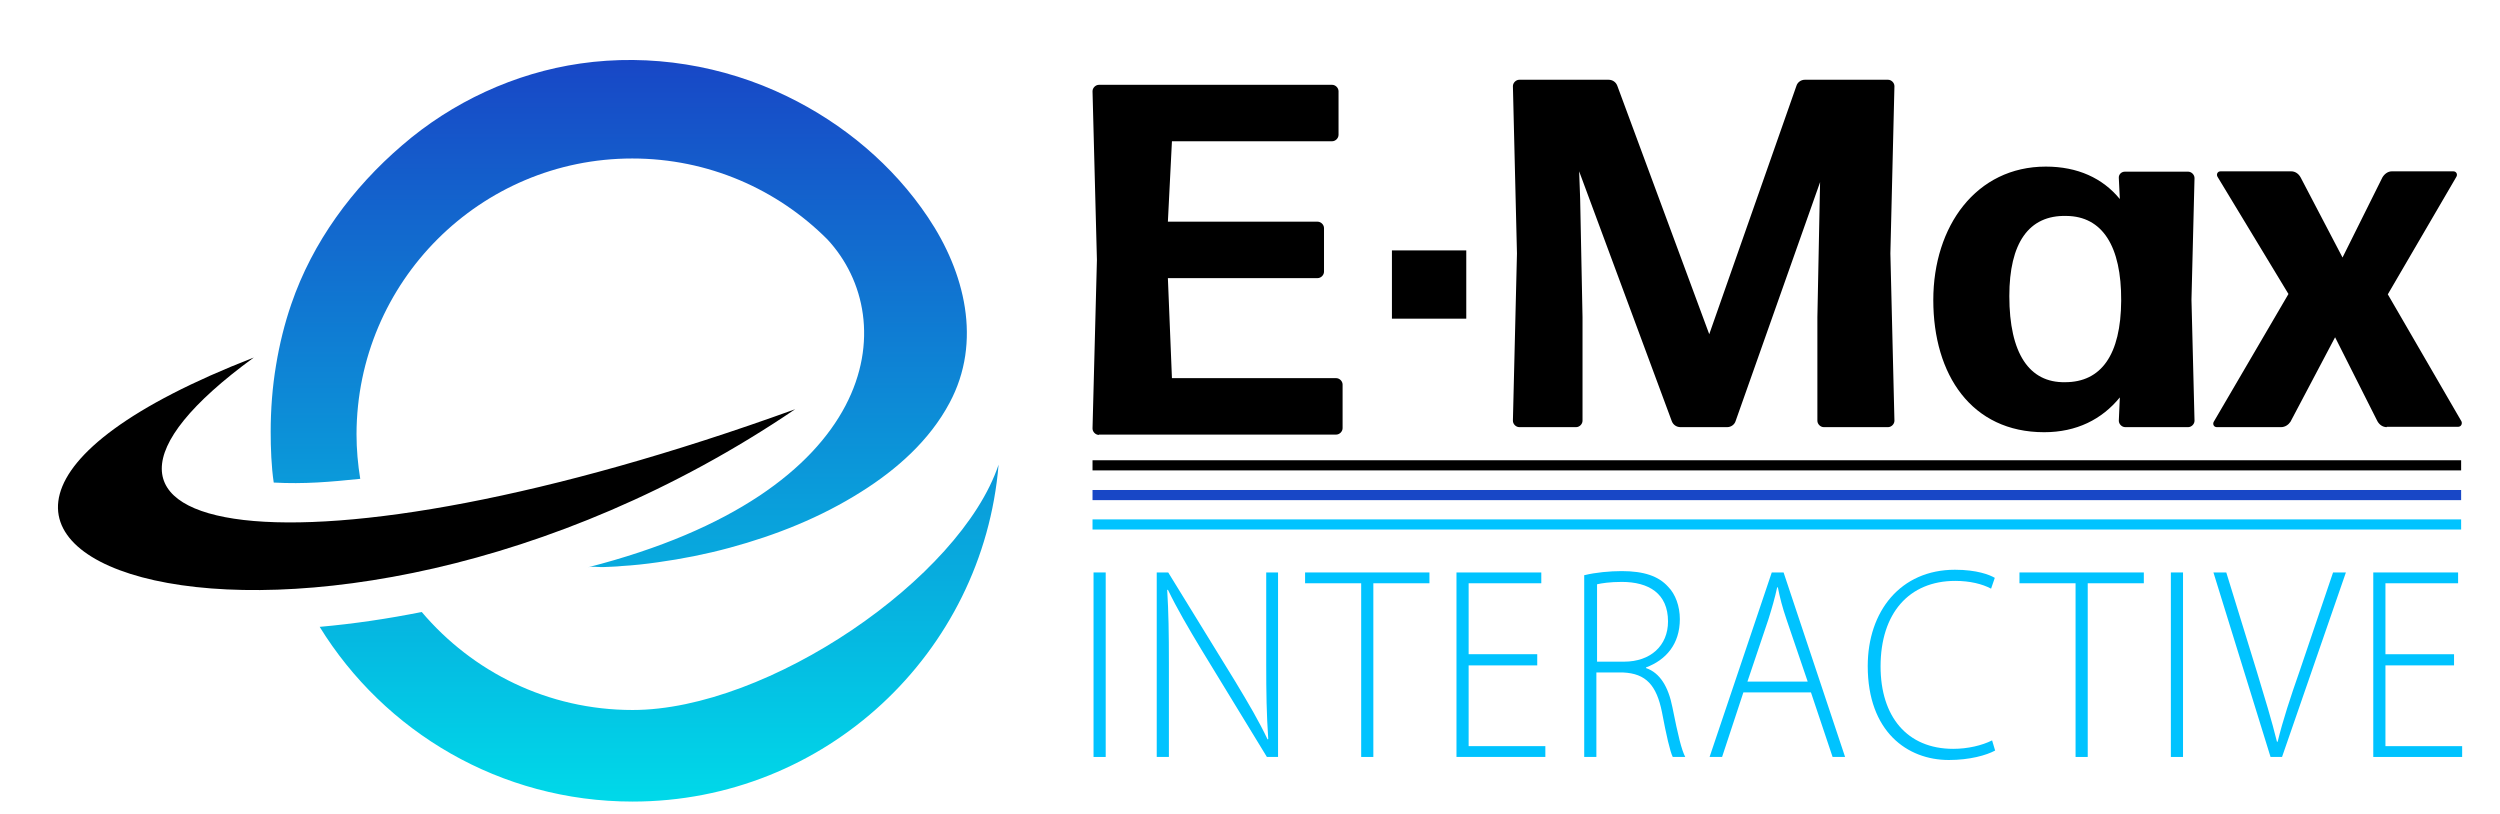 <?xml version="1.0" encoding="utf-8"?>
<!-- Generator: Adobe Illustrator 27.1.1, SVG Export Plug-In . SVG Version: 6.00 Build 0)  -->
<svg version="1.1" id="Layer_1" xmlns="http://www.w3.org/2000/svg" xmlns:xlink="http://www.w3.org/1999/xlink" x="0px" y="0px"
	 viewBox="0 0 739.8 240.8" style="enable-background:new 0 0 739.8 240.8;" xml:space="preserve">
<style type="text/css">
	.st0{fill:url(#SVGID_1_);}
	.st1{fill:#00C3FF;}
	.st2{fill:#1847C6;}
</style>
<g>
	<g>
		<path d="M75.1,105.8c-75,54.7,13.6,68.4,160.2,15.3C90.4,219.3-72,163,75.1,105.8"/>
		<linearGradient id="SVGID_1_" gradientUnits="userSpaceOnUse" x1="187.843" y1="237.167" x2="187.843" y2="17.822">
			<stop  offset="0" style="stop-color:#00D9E9"/>
			<stop  offset="1" style="stop-color:#1847C6"/>
		</linearGradient>
		<path class="st0" d="M94.6,185.5c10.1-0.9,20.2-2.4,30.2-4.4c15,17.7,37.3,29,62.4,29c40,0,97-38.9,108.3-72.6
			c-4.6,55.8-51.3,99.7-108.3,99.7C148,237.2,113.7,216.5,94.6,185.5 M187.1,46.9c22.5,0,42.9,9.1,57.7,23.9
			c22.4,24,15.6,75-70.9,97.1c1.4-0.4,3.4,0,4.9-0.1c1.7-0.1,3.5-0.1,5.2-0.3c3.5-0.2,7.1-0.6,10.6-1.1c7.2-1,14.3-2.4,21.3-4.3
			c13.7-3.7,27-9,39-16.6c10.5-6.6,20.2-15.2,26.1-26.3c9.7-18.1,4.5-38.7-6.4-54.9c-10.3-15.4-25-27.7-41.7-35.8
			c-18.9-9.2-40.5-12.7-61.2-9.7c-19.4,2.8-37.9,11.4-52.7,24.2c-14.7,12.6-26.5,28.6-32.8,47c-2,5.8-3.5,11.9-4.5,18
			c-1.1,6.5-1.6,13.2-1.6,19.8c0,4.8,0.2,10.3,0.9,15c9,0.5,16.8-0.2,25.6-1.1c-0.7-4.3-1.1-8.7-1.1-13.2
			C105.6,83.4,142.1,46.9,187.1,46.9"/>
	</g>
	<g>
		<g>
			<line x1="323.3" y1="137.7" x2="728.3" y2="137.7"/>
			<rect x="323.3" y="136.2" width="405" height="3"/>
		</g>
		<g>
			<line class="st1" x1="323.3" y1="155.2" x2="728.3" y2="155.2"/>
			<rect x="323.3" y="153.7" class="st1" width="405" height="3"/>
		</g>
		<g>
			<line class="st2" x1="323.3" y1="146.4" x2="728.3" y2="146.4"/>
			<rect x="323.3" y="145" class="st2" width="405" height="3"/>
		</g>
		<g>
			<path class="st1" d="M327.2,169.4V224h-3.6v-54.6H327.2z"/>
			<path class="st1" d="M342.3,224v-54.6h3.4l19.8,32.2c4.1,6.8,7.1,11.9,9.6,17.2l0.2-0.1c-0.5-7.4-0.6-13.6-0.6-22.2v-27.1h3.5
				V224h-3.3l-19.4-31.8c-3.8-6.3-7.2-12.1-9.9-17.7l-0.2,0.1c0.4,6.7,0.5,12.6,0.5,21.7V224H342.3z"/>
			<path class="st1" d="M402.8,172.6h-16.6v-3.2H423v3.2h-16.6V224h-3.6V172.6z"/>
			<path class="st1" d="M454.9,196.9h-20.3v23.9h22.7v3.2H431v-54.6h25.1v3.2h-21.5v21h20.3V196.9z"/>
			<path class="st1" d="M468.9,170.2c3.2-0.8,7.5-1.2,11-1.2c6.6,0,10.9,1.5,13.7,4.6c2.2,2.2,3.5,5.8,3.5,9.6
				c0,7.4-4.1,12.1-10,14.3v0.2c4.1,1.4,6.6,5.5,7.8,11.6c1.7,8.5,2.7,12.6,3.8,14.7h-3.7c-0.8-1.6-1.9-6.4-3.2-13.3
				c-1.6-7.9-4.7-11.4-11.5-11.7h-7.9v25h-3.6V170.2z M472.5,195.8h8.1c7.8,0,13-4.7,13-11.9c0-8.3-5.7-11.7-13.7-11.7
				c-3.5,0-6,0.4-7.3,0.7V195.8z"/>
			<path class="st1" d="M515.9,204.9l-6.3,19.1h-3.7l18.4-54.6h3.5L546,224h-3.7l-6.4-19.1H515.9z M534.9,201.6l-6.2-18.2
				c-1.3-3.8-2-6.6-2.6-9.6h-0.2c-0.7,3.2-1.5,6-2.6,9.5l-6.2,18.4H534.9z"/>
			<path class="st1" d="M590.4,222.1c-2.6,1.4-7.5,2.8-13.7,2.8c-12.3,0-24-8.4-24-27.8c0-16.2,9.7-28.5,25.8-28.5
				c6.5,0,10.3,1.5,11.8,2.4l-1.1,3.2c-2.6-1.4-6.3-2.3-10.6-2.3c-13.7,0-22.1,9.6-22.1,25.3c0,14.8,7.8,24.4,21.5,24.4
				c4.3,0,8.5-1,11.5-2.5L590.4,222.1z"/>
			<path class="st1" d="M614.2,172.6h-16.6v-3.2h36.8v3.2h-16.6V224h-3.6V172.6z"/>
			<path class="st1" d="M646,169.4V224h-3.6v-54.6H646z"/>
			<path class="st1" d="M671.9,224L655,169.4h3.8l9,29.2c2.4,7.9,4.5,14.8,6,20.9h0.2c1.5-6.2,3.8-13.2,6.5-20.9l9.9-29.2h3.8
				L675.3,224H671.9z"/>
			<path class="st1" d="M726.2,196.9h-20.3v23.9h22.7v3.2h-26.3v-54.6h25.1v3.2h-21.5v21h20.3V196.9z"/>
		</g>
		<path d="M411.9,74.1h22v20.2h-22V74.1z"/>
		<g>
			<g>
				<path d="M468.3,93.9v30.6c0,1-0.9,1.9-1.9,1.9h-16.8c-1,0-1.9-0.9-1.9-1.9l1.2-49.5l-1.2-49.5c0-1,0.9-1.9,1.9-1.9H476
					c1.2,0,2.2,0.7,2.6,1.8l27.2,73.5l25.8-73.5c0.3-1,1.3-1.8,2.5-1.8h24.6c1,0,1.9,0.9,1.9,1.9l-1.2,49.5l1.2,49.5
					c0,1-0.9,1.9-1.9,1.9h-19c-1,0-1.9-0.9-1.9-1.9V93.9l0.7-35.3l0.1-4.7l-25,70.7c-0.3,1-1.3,1.8-2.5,1.8h-13.8
					c-1.2,0-2.2-0.7-2.6-1.8l-27.4-73.9l0.3,8.2L468.3,93.9z"/>
				<path d="M628.9,126.4c-1,0-1.9-0.9-1.9-1.9l0.3-6.9c-5.3,6.5-12.8,10.3-22.4,10.3c-21.5,0-32.8-17-32.8-39.1
					c0-21.9,12.7-39.5,33.3-39.5c9.4,0,16.8,3.4,21.9,9.6l-0.3-6.2c-0.1-1,0.7-1.9,1.8-1.9h18.7c1,0,1.9,0.9,1.9,1.9l-0.9,36
					l0.9,35.8c0,1-0.9,1.9-1.9,1.9H628.9z M611.1,113.1c10.7,0,16.5-8.1,16.6-24.1c0.1-16.2-5.6-25-16.2-25.1
					c-11.2-0.3-16.9,8.1-16.9,23.7C594.6,104.6,600.5,113.3,611.1,113.1z"/>
				<path d="M706.3,126.4c-1.2,0-2.2-0.7-2.8-1.8L691,99.8l-13.2,25c-0.6,0.9-1.6,1.6-2.8,1.6h-19c-0.9,0-1.3-0.9-0.9-1.6L677.2,87
					l-21-34.7c-0.4-0.7,0-1.6,0.9-1.6h20.9c1.2,0,2.2,0.7,2.8,1.8l12.4,23.7l11.8-23.7c0.6-1,1.6-1.8,2.8-1.8H726
					c0.9,0,1.3,0.9,0.9,1.6l-20.3,34.8l21.8,37.6c0.3,0.7-0.1,1.6-1,1.6H706.3z"/>
			</g>
		</g>
		<path d="M325.2,128.7c-1,0-1.9-0.9-1.9-1.9l1.3-49.9L323.3,27c0-1,0.9-1.9,1.9-1.9h69c1,0,1.9,0.9,1.9,1.9v12.9
			c0,1-0.9,1.9-1.9,1.9h-47.4l-1.2,23.8h44.3c1,0,1.9,0.9,1.9,1.9v12.9c0,1-0.9,1.9-1.9,1.9h-44.3l1.2,29.6h48.6
			c1,0,1.9,0.9,1.9,1.9v12.9c0,1-0.9,1.9-1.9,1.9H325.2z"/>
	</g>
</g>
</svg>

